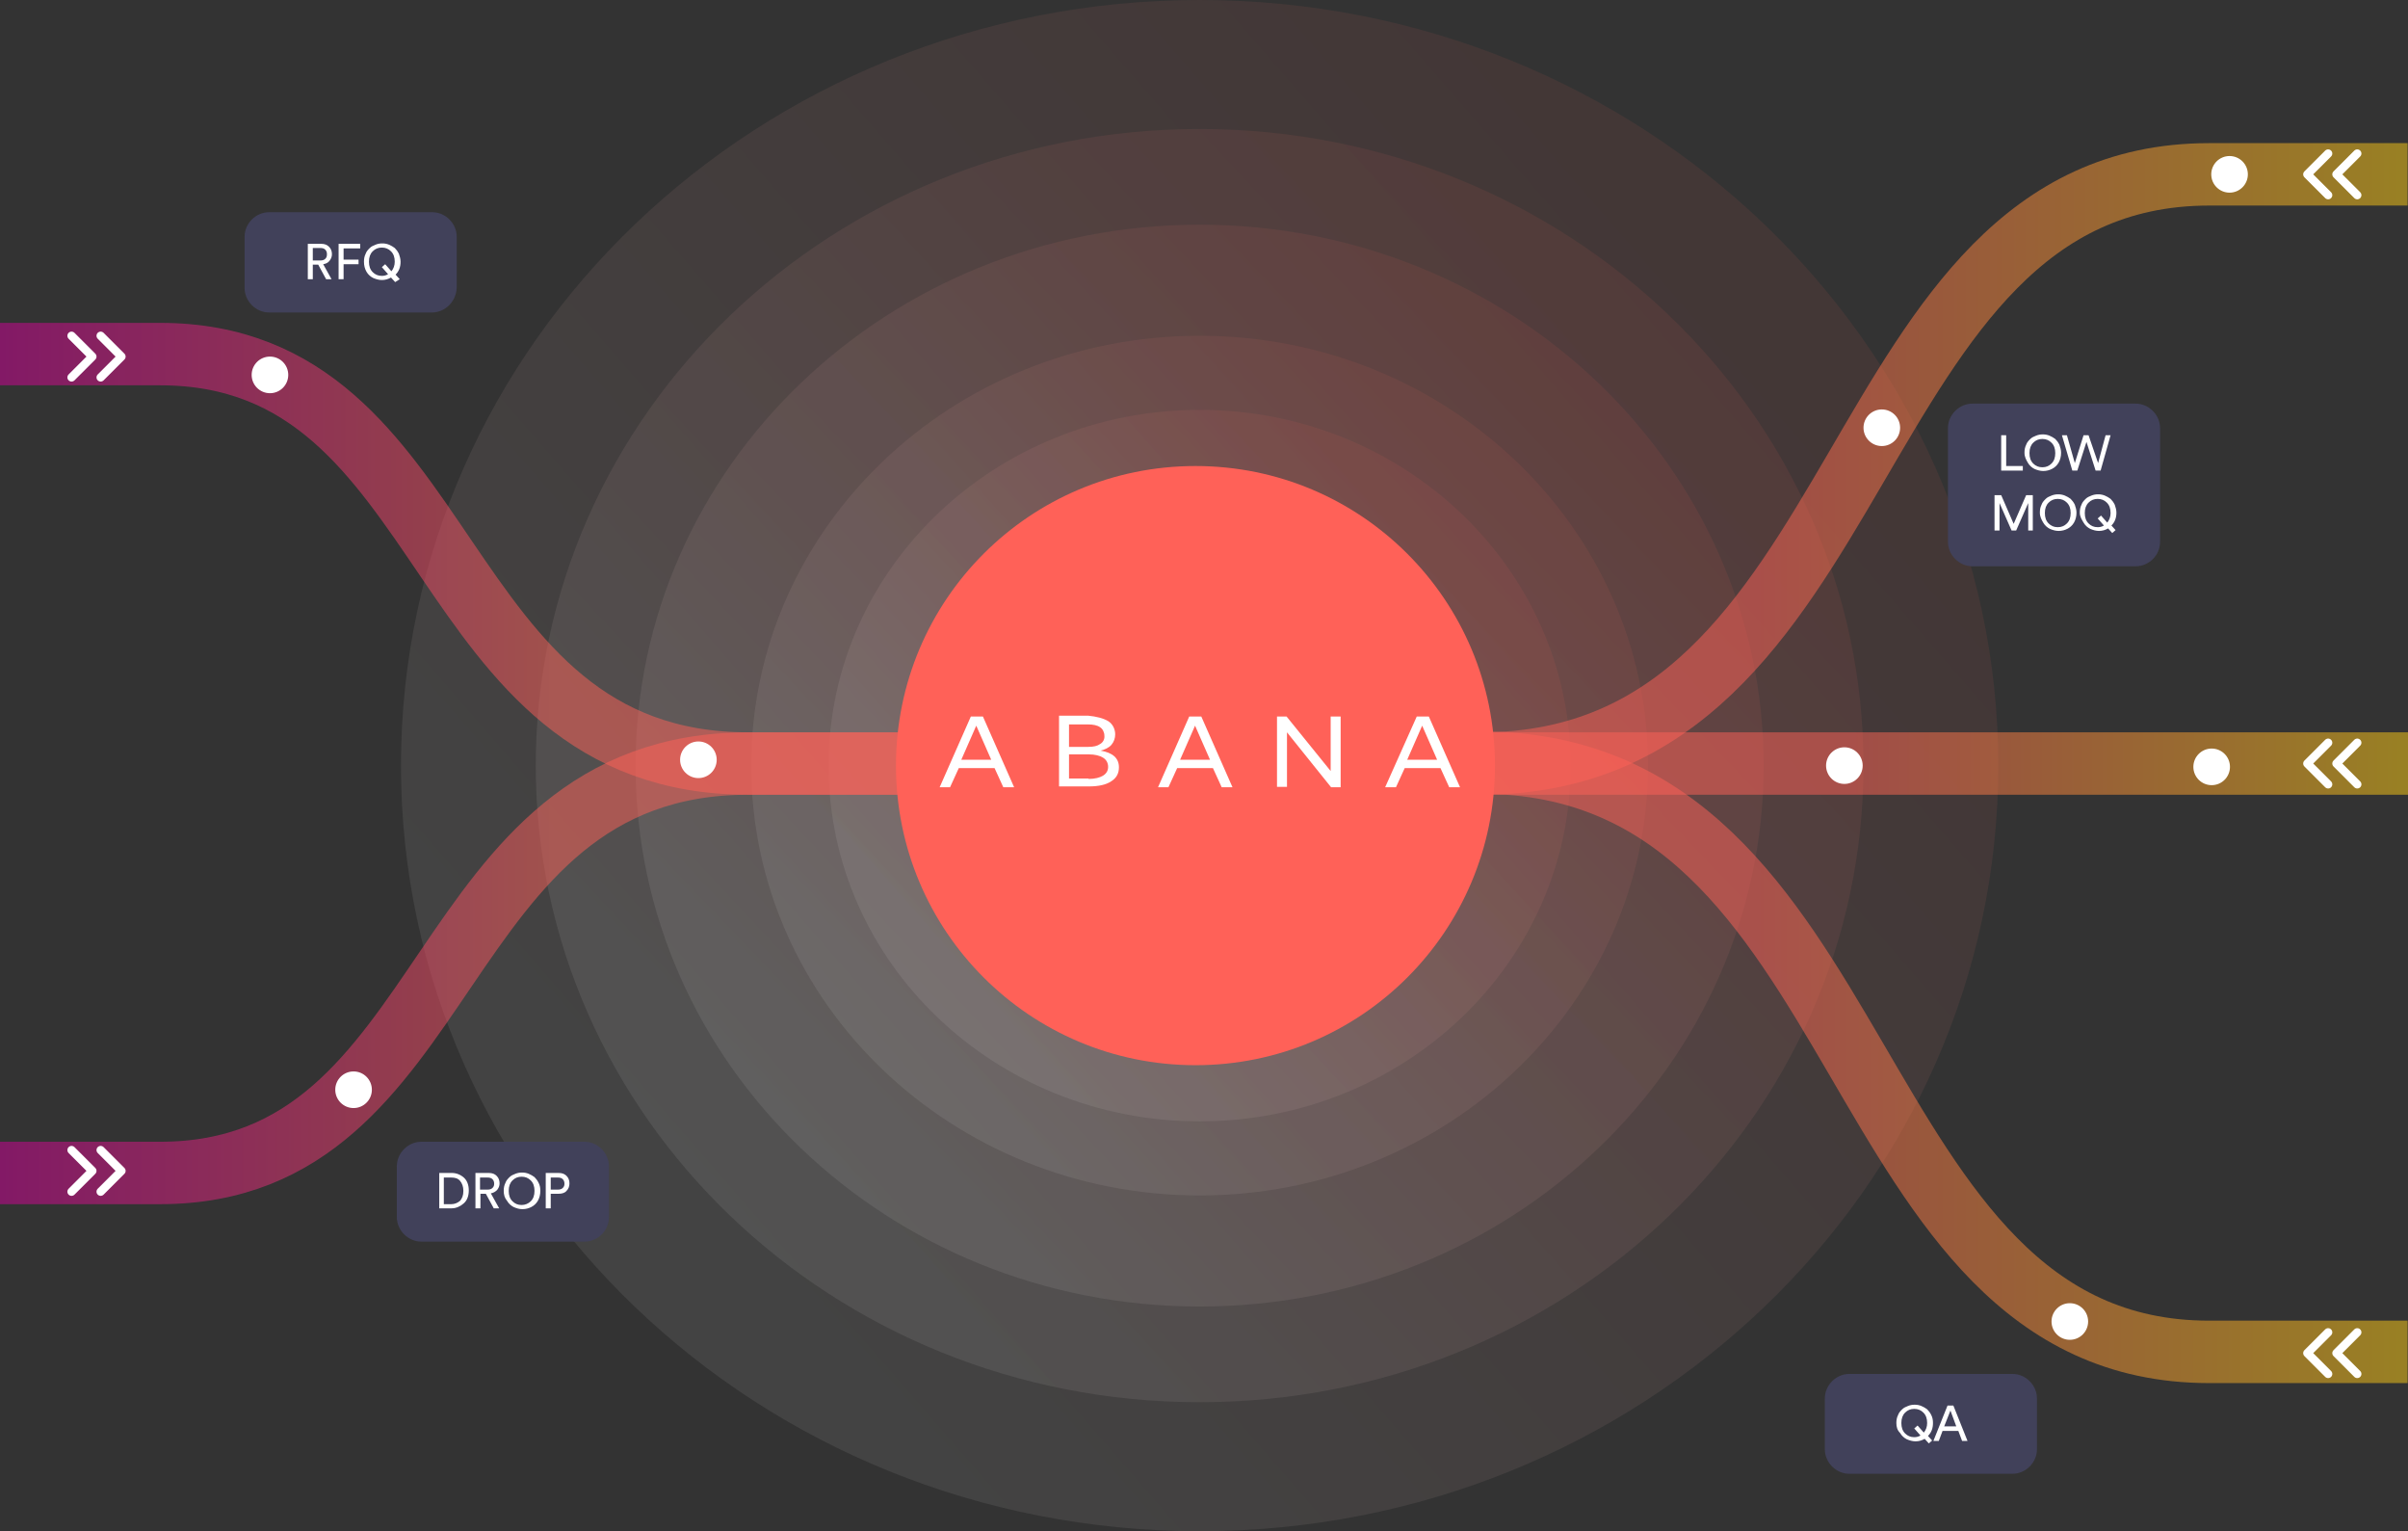 <?xml version="1.0" encoding="utf-8"?>
<!-- Generator: Adobe Illustrator 24.2.3, SVG Export Plug-In . SVG Version: 6.00 Build 0)  -->
<svg version="1.1" id="Layer_1" xmlns="http://www.w3.org/2000/svg" xmlns:xlink="http://www.w3.org/1999/xlink" x="0px" y="0px"
	 viewBox="0 0 578.9 368" style="enable-background:new 0 0 578.9 368;" xml:space="preserve">
<rect x="0" y="0" width="578.9" height="368" fill="#333333" stroke="none"/>
<style type="text/css">
	.st0{opacity:8.000000e-02;fill:url(#SVGID_1_);enable-background:new    ;}
	.st1{opacity:8.000000e-02;fill:url(#SVGID_2_);enable-background:new    ;}
	.st2{opacity:8.000000e-02;fill:url(#SVGID_3_);enable-background:new    ;}
	.st3{opacity:8.000000e-02;fill:url(#SVGID_4_);enable-background:new    ;}
	.st4{opacity:8.000000e-02;fill:url(#SVGID_5_);enable-background:new    ;}
	.st5{fill:none;stroke:url(#SVGID_6_);stroke-width:15;stroke-opacity:0.5;}
	.st6{fill:none;stroke:url(#SVGID_7_);stroke-width:15;stroke-opacity:0.5;}
	.st7{fill:none;stroke:url(#SVGID_8_);stroke-width:15;stroke-opacity:0.5;}
	.st8{fill:none;stroke:url(#SVGID_9_);stroke-width:15;stroke-opacity:0.5;}
	.st9{fill:none;stroke:url(#SVGID_10_);stroke-width:15;stroke-opacity:0.5;}
	.st10{fill:none;stroke:#FFFFFF;stroke-width:2;stroke-linecap:round;stroke-linejoin:round;}
	.st11{fill:#FFFFFF;}
	.st12{fill:#41415A;}
	.st13{fill:#FF6158;}
</style>
<linearGradient id="SVGID_1_" gradientUnits="userSpaceOnUse" x1="155.293" y1="299.762" x2="418.358" y2="70.981">
	<stop  offset="0" style="stop-color:#FFFFFF"/>
	<stop  offset="1" style="stop-color:#FF6158"/>
</linearGradient>
<path class="st0" d="M288.4,368c106,0,192-82.4,192-184c0-101.6-86-184-192-184s-192,82.4-192,184C96.4,285.6,182.4,368,288.4,368z"
	/>
<linearGradient id="SVGID_2_" gradientUnits="userSpaceOnUse" x1="180.286" y1="285.109" x2="393.903" y2="85.338">
	<stop  offset="0" style="stop-color:#FFFFFF"/>
	<stop  offset="1" style="stop-color:#FF6158"/>
</linearGradient>
<path class="st1" d="M288.4,337c88.2,0,159.6-68.5,159.6-153S376.6,31,288.4,31S128.8,99.5,128.8,184S200.2,337,288.4,337z"/>
<linearGradient id="SVGID_3_" gradientUnits="userSpaceOnUse" x1="380.323" y1="95.911" x2="196.941" y2="271.651">
	<stop  offset="0" style="stop-color:#FF6158"/>
	<stop  offset="1" style="stop-color:#FFFFFF"/>
</linearGradient>
<path class="st2" d="M288.4,314c74.9,0,135.6-58.2,135.6-130S363.3,54,288.4,54s-135.6,58.2-135.6,130S213.5,314,288.4,314z"/>
<linearGradient id="SVGID_4_" gradientUnits="userSpaceOnUse" x1="358.349" y1="120.9" x2="212.623" y2="252.363">
	<stop  offset="0" style="stop-color:#FF6158"/>
	<stop  offset="1" style="stop-color:#FFFFFF"/>
</linearGradient>
<path class="st3" d="M288.4,287.3c59.5,0,107.8-46.3,107.8-103.3S347.9,80.7,288.4,80.7S180.6,126.9,180.6,184
	S228.9,287.3,288.4,287.3z"/>
<linearGradient id="SVGID_5_" gradientUnits="userSpaceOnUse" x1="346.315" y1="131.756" x2="225.661" y2="240.601">
	<stop  offset="0" style="stop-color:#FF6158"/>
	<stop  offset="1" style="stop-color:#FFFFFF"/>
</linearGradient>
<path class="st4" d="M288.4,269.5c49.3,0,89.2-38.3,89.2-85.5s-40-85.5-89.2-85.5s-89.2,38.3-89.2,85.5S239.1,269.5,288.4,269.5z"/>
<linearGradient id="SVGID_6_" gradientUnits="userSpaceOnUse" x1="282.117" y1="254.07" x2="578.904" y2="254.07">
	<stop  offset="0.468" style="stop-color:#FF6158"/>
	<stop  offset="1" style="stop-color:#FFCF15"/>
</linearGradient>
<path class="st5" d="M282.1,183.3h74c95.5,0,85.9,141.6,175,141.6h47.7"/>
<linearGradient id="SVGID_7_" gradientUnits="userSpaceOnUse" x1="325.906" y1="183.505" x2="578.904" y2="183.505">
	<stop  offset="0.468" style="stop-color:#FF6158"/>
	<stop  offset="1" style="stop-color:#FFCF15"/>
</linearGradient>
<path class="st6" d="M325.9,183.5l253,0"/>
<linearGradient id="SVGID_8_" gradientUnits="userSpaceOnUse" x1="282.117" y1="112.698" x2="578.904" y2="112.698">
	<stop  offset="0.468" style="stop-color:#FF6158"/>
	<stop  offset="1" style="stop-color:#FFCF15"/>
</linearGradient>
<path class="st7" d="M282.1,183.5h74c95.5,0,85.9-141.6,175-141.6h47.7"/>
<linearGradient id="SVGID_9_" gradientUnits="userSpaceOnUse" x1="0" y1="232.715" x2="239.662" y2="232.715">
	<stop  offset="0" style="stop-color:#D4009A"/>
	<stop  offset="0.551" style="stop-color:#FF6158"/>
</linearGradient>
<path class="st8" d="M239.7,183.5h-59.8c-77.1,0-69.4,98.4-141.4,98.4H0"/>
<linearGradient id="SVGID_10_" gradientUnits="userSpaceOnUse" x1="0" y1="134.34" x2="239.662" y2="134.34">
	<stop  offset="0" style="stop-color:#D4009A"/>
	<stop  offset="0.551" style="stop-color:#FF6158"/>
</linearGradient>
<path class="st9" d="M239.7,183.5h-59.8c-77.1,0-69.4-98.4-141.4-98.4H0"/>
<g>
	<path class="st10" d="M24.2,90.7l5-5l-5-5"/>
	<path class="st10" d="M17.2,90.7l5-5l-5-5"/>
</g>
<g>
	<path class="st10" d="M24.2,286.4l5-5l-5-5"/>
	<path class="st10" d="M17.2,286.4l5-5l-5-5"/>
</g>
<circle class="st11" cx="64.9" cy="90.1" r="4.4"/>
<circle class="st11" cx="536" cy="41.9" r="4.4"/>
<circle class="st11" cx="531.7" cy="184.3" r="4.4"/>
<circle class="st11" cx="497.6" cy="317.6" r="4.4"/>
<circle class="st11" cx="452.4" cy="102.8" r="4.4"/>
<circle class="st11" cx="443.4" cy="184" r="4.4"/>
<circle class="st11" cx="167.9" cy="182.6" r="4.4"/>
<circle class="st11" cx="85" cy="261.9" r="4.4"/>
<g>
	<path class="st10" d="M559.7,178.5l-5,5l5,5"/>
	<path class="st10" d="M566.7,178.5l-5,5l5,5"/>
</g>
<g>
	<path class="st10" d="M559.7,320.2l-5,5l5,5"/>
	<path class="st10" d="M566.7,320.2l-5,5l5,5"/>
</g>
<g>
	<path class="st10" d="M559.7,36.9l-5,5l5,5"/>
	<path class="st10" d="M566.7,36.9l-5,5l5,5"/>
</g>
<path class="st12" d="M103.8,75.1H64.7c-3.2,0-5.9-2.7-5.9-5.9V56.9c0-3.2,2.7-5.9,5.9-5.9h39.2c3.2,0,5.9,2.7,5.9,5.9v12.2
	C109.7,72.4,107.1,75.1,103.8,75.1z"/>
<g>
	<path class="st11" d="M78.4,67.1l-1.9-3.5h-1.3v3.5H74v-8.5h3.2c0.8,0,1.4,0.2,1.9,0.7c0.5,0.5,0.7,1.1,0.7,1.8
		c0,0.6-0.2,1.1-0.6,1.6s-0.9,0.7-1.5,0.8l2,3.6H78.4z M75.2,62.6H77c0.5,0,0.9-0.1,1.2-0.4c0.3-0.3,0.4-0.6,0.4-1.1
		c0-0.4-0.1-0.8-0.4-1.1s-0.7-0.4-1.2-0.4h-1.8V62.6z"/>
	<path class="st11" d="M82.6,67.1h-1.2v-8.5h5.2v1.1h-4v2.7h3.6v1.1h-3.6V67.1z"/>
	<path class="st11" d="M87.5,62.9c0-0.7,0.1-1.3,0.4-1.9c0.2-0.6,0.6-1,1-1.4c0.4-0.4,0.9-0.6,1.4-0.8c0.5-0.2,1-0.3,1.6-0.3
		s1.1,0.1,1.6,0.3c0.5,0.2,1,0.5,1.4,0.8c0.4,0.4,0.7,0.8,1,1.4c0.2,0.6,0.4,1.2,0.4,1.9c0,1.3-0.4,2.3-1.2,3.1l1,1.1L95,67.8
		l-1-1.1c-0.7,0.4-1.4,0.6-2.2,0.6c-0.7,0-1.4-0.2-2.1-0.5c-0.6-0.3-1.2-0.8-1.6-1.5S87.5,63.8,87.5,62.9z M89.6,60.4
		c-0.6,0.6-0.9,1.4-0.9,2.5c0,1.1,0.3,1.9,0.9,2.5c0.6,0.6,1.3,0.9,2.2,0.9c0.5,0,1-0.1,1.5-0.4l-1.5-1.7l0.8-0.7l1.5,1.7
		c0.5-0.6,0.8-1.4,0.8-2.3c0-1.1-0.3-1.9-0.9-2.5s-1.3-0.9-2.2-0.9C90.9,59.5,90.2,59.8,89.6,60.4z"/>
</g>
<path class="st12" d="M140.5,298.4h-39.2c-3.2,0-5.9-2.7-5.9-5.9v-12.2c0-3.2,2.7-5.9,5.9-5.9h39.2c3.2,0,5.9,2.7,5.9,5.9v12.2
	C146.4,295.7,143.8,298.4,140.5,298.4z"/>
<g>
	<path class="st11" d="M108.6,290.4h-3v-8.5h3c1.1,0,2.1,0.4,2.9,1.1s1.2,1.8,1.2,3.1c0,1.3-0.4,2.4-1.2,3.1
		S109.7,290.4,108.6,290.4z M106.8,289.4h1.7c0.8,0,1.5-0.3,2.1-0.8c0.5-0.6,0.8-1.3,0.8-2.4c0-1-0.3-1.8-0.8-2.4
		c-0.5-0.6-1.2-0.8-2.1-0.8h-1.8V289.4z"/>
	<path class="st11" d="M118.7,290.4l-1.9-3.5h-1.3v3.5h-1.2v-8.5h3.2c0.8,0,1.4,0.2,1.9,0.7c0.5,0.5,0.7,1.1,0.7,1.8
		c0,0.6-0.2,1.1-0.6,1.6c-0.4,0.4-0.9,0.7-1.5,0.8l2,3.6H118.7z M115.4,285.9h1.8c0.5,0,0.9-0.1,1.2-0.4s0.4-0.6,0.4-1
		c0-0.4-0.1-0.8-0.4-1.1c-0.3-0.3-0.7-0.4-1.2-0.4h-1.8V285.9z"/>
	<path class="st11" d="M121.1,286.2c0-0.7,0.1-1.3,0.4-1.9c0.2-0.6,0.6-1,1-1.4c0.4-0.4,0.9-0.6,1.4-0.8c0.5-0.2,1-0.3,1.6-0.3
		s1.1,0.1,1.6,0.3c0.5,0.2,1,0.5,1.4,0.8c0.4,0.4,0.7,0.8,1,1.4s0.4,1.2,0.4,1.9c0,0.9-0.2,1.7-0.6,2.4c-0.4,0.7-1,1.2-1.6,1.5
		c-0.6,0.3-1.3,0.5-2.1,0.5s-1.4-0.2-2.1-0.5c-0.6-0.3-1.2-0.8-1.6-1.5C121.3,287.9,121.1,287.1,121.1,286.2z M123.2,283.7
		c-0.6,0.6-0.9,1.4-0.9,2.5s0.3,1.9,0.9,2.5c0.6,0.6,1.3,0.9,2.2,0.9c0.8,0,1.6-0.3,2.2-0.9c0.6-0.6,0.9-1.4,0.9-2.5
		s-0.3-1.9-0.9-2.5s-1.3-0.9-2.2-0.9C124.5,282.8,123.8,283.1,123.2,283.7z"/>
	<path class="st11" d="M134.3,286.9h-1.9v3.5h-1.2v-8.5h3.1c0.8,0,1.4,0.2,1.9,0.7c0.5,0.5,0.7,1.1,0.7,1.8c0,0.7-0.2,1.3-0.7,1.8
		C135.8,286.7,135.1,286.9,134.3,286.9z M132.4,285.9h1.7c0.5,0,0.9-0.1,1.2-0.4c0.3-0.3,0.4-0.6,0.4-1c0-0.4-0.1-0.8-0.4-1.1
		c-0.3-0.3-0.7-0.4-1.2-0.4h-1.7V285.9z"/>
</g>
<path class="st12" d="M483.8,354.2h-39.2c-3.2,0-5.9-2.7-5.9-5.9v-12.2c0-3.2,2.7-5.9,5.9-5.9h39.2c3.2,0,5.9,2.7,5.9,5.9v12.2
	C489.7,351.5,487,354.2,483.8,354.2z"/>
<g>
	<path class="st11" d="M455.9,342c0-0.7,0.1-1.3,0.4-1.9c0.2-0.6,0.6-1,1-1.4c0.4-0.4,0.9-0.6,1.4-0.8c0.5-0.2,1-0.3,1.6-0.3
		s1.1,0.1,1.6,0.3c0.5,0.2,1,0.5,1.4,0.8c0.4,0.4,0.7,0.8,1,1.4s0.4,1.2,0.4,1.9c0,1.3-0.4,2.3-1.2,3.1l1,1.1l-0.8,0.7l-1-1.1
		c-0.7,0.4-1.4,0.6-2.2,0.6c-0.7,0-1.4-0.2-2.1-0.5c-0.6-0.3-1.2-0.8-1.6-1.5C456.1,343.7,455.9,342.9,455.9,342z M458,339.5
		c-0.6,0.6-0.9,1.4-0.9,2.5s0.3,1.9,0.9,2.5c0.6,0.6,1.3,0.9,2.2,0.9c0.5,0,1-0.1,1.5-0.4l-1.5-1.7l0.8-0.7l1.5,1.7
		c0.5-0.6,0.8-1.4,0.8-2.3c0-1.1-0.3-1.9-0.9-2.5c-0.6-0.6-1.3-0.9-2.2-0.9S458.6,338.9,458,339.5z"/>
	<path class="st11" d="M471.7,346.3l-0.9-2.4H467l-0.9,2.4h-1.3l3.4-8.5h1.4l3.4,8.5H471.7z M468.9,339l-1.5,3.8h2.9L468.9,339z"/>
</g>
<path class="st12" d="M513.4,136.1h-39.2c-3.2,0-5.9-2.7-5.9-5.9v-27.3c0-3.2,2.7-5.9,5.9-5.9h39.2c3.2,0,5.9,2.7,5.9,5.9v27.3
	C519.3,133.5,516.6,136.1,513.4,136.1z"/>
<g>
	<path class="st11" d="M486.3,113.1h-5.2v-8.5h1.2v7.4h4V113.1z"/>
	<path class="st11" d="M486.7,108.8c0-0.7,0.1-1.3,0.4-1.9c0.2-0.6,0.6-1,1-1.4c0.4-0.4,0.9-0.6,1.4-0.8c0.5-0.2,1-0.3,1.6-0.3
		s1.1,0.1,1.6,0.3c0.5,0.2,1,0.5,1.4,0.8c0.4,0.4,0.7,0.8,1,1.4c0.2,0.6,0.4,1.2,0.4,1.9c0,0.9-0.2,1.7-0.6,2.4s-1,1.2-1.6,1.5
		c-0.6,0.3-1.3,0.5-2.1,0.5c-0.7,0-1.4-0.2-2.1-0.5c-0.6-0.3-1.2-0.8-1.6-1.5S486.7,109.8,486.7,108.8z M488.8,106.4
		c-0.6,0.6-0.9,1.4-0.9,2.5c0,1.1,0.3,1.9,0.9,2.5c0.6,0.6,1.3,0.9,2.2,0.9s1.6-0.3,2.2-0.9c0.6-0.6,0.9-1.4,0.9-2.5
		c0-1.1-0.3-1.9-0.9-2.5c-0.6-0.6-1.3-0.9-2.2-0.9S489.4,105.8,488.8,106.4z"/>
	<path class="st11" d="M504.4,111.3l1.8-6.7h1.2l-2.4,8.5h-1.2l-2.2-6.9l-2.2,6.9h-1.2l-2.5-8.5h1.2l1.9,6.7l2.1-6.7h1.2
		L504.4,111.3z"/>
	<path class="st11" d="M488.8,127.5h-1.2v-6.6l-2.9,6.6h-1.1l-2.9-6.6v6.6h-1.2V119h1.6l3,6.9l3-6.9h1.6V127.5z"/>
	<path class="st11" d="M490.4,123.2c0-0.7,0.1-1.3,0.4-1.9c0.2-0.6,0.6-1,1-1.4c0.4-0.4,0.9-0.6,1.4-0.8c0.5-0.2,1-0.3,1.6-0.3
		s1.1,0.1,1.6,0.3c0.5,0.2,1,0.5,1.4,0.8c0.4,0.4,0.7,0.8,1,1.4c0.2,0.6,0.4,1.2,0.4,1.9c0,0.9-0.2,1.7-0.6,2.4s-1,1.2-1.6,1.5
		c-0.6,0.3-1.3,0.5-2.1,0.5c-0.7,0-1.4-0.2-2.1-0.5c-0.6-0.3-1.2-0.8-1.6-1.5S490.4,124.2,490.4,123.2z M492.5,120.8
		c-0.6,0.6-0.9,1.4-0.9,2.5c0,1.1,0.3,1.9,0.9,2.5c0.6,0.6,1.3,0.9,2.2,0.9s1.6-0.3,2.2-0.9c0.6-0.6,0.9-1.4,0.9-2.5
		c0-1.1-0.3-1.9-0.9-2.5c-0.6-0.6-1.3-0.9-2.2-0.9S493.1,120.2,492.5,120.8z"/>
	<path class="st11" d="M500,123.2c0-0.7,0.1-1.3,0.4-1.9c0.2-0.6,0.6-1,1-1.4c0.4-0.4,0.9-0.6,1.4-0.8c0.5-0.2,1-0.3,1.6-0.3
		s1.1,0.1,1.6,0.3c0.5,0.2,1,0.5,1.4,0.8c0.4,0.4,0.7,0.8,1,1.4c0.2,0.6,0.4,1.2,0.4,1.9c0,1.3-0.4,2.3-1.2,3.1l1,1.1l-0.8,0.7
		l-1-1.1c-0.7,0.4-1.4,0.6-2.2,0.6c-0.7,0-1.4-0.2-2.1-0.5c-0.6-0.3-1.2-0.8-1.6-1.5S500,124.2,500,123.2z M502.1,120.8
		c-0.6,0.6-0.9,1.4-0.9,2.5c0,1.1,0.3,1.9,0.9,2.5c0.6,0.6,1.3,0.9,2.2,0.9c0.5,0,1-0.1,1.5-0.4l-1.5-1.7l0.8-0.7l1.5,1.7
		c0.5-0.6,0.8-1.4,0.8-2.3c0-1.1-0.3-1.9-0.9-2.5c-0.6-0.6-1.3-0.9-2.2-0.9S502.7,120.2,502.1,120.8z"/>
</g>
<path class="st13" d="M287.4,256c39.8,0,72-32.2,72-72c0-39.8-32.2-72-72-72c-39.8,0-72,32.2-72,72C215.4,223.8,247.6,256,287.4,256
	z"/>
<g>
	<path class="st11" d="M233.4,172.2h2.9l7.5,17h-2.6l-2.1-4.6h-8.6l-2.1,4.6h-2.5L233.4,172.2z M238.3,182.6l-3.6-8.2l-3.6,8.2
		H238.3z"/>
	<path class="st11" d="M266.4,173.3c1.1,0.7,1.7,1.9,1.7,3.2c0,0.9-0.3,1.8-0.9,2.5c-0.6,0.7-1.5,1.1-2.6,1.4c2.9,0.5,4.4,1.8,4.4,4
		c0,1.5-0.6,2.6-1.9,3.4c-1.2,0.8-3,1.2-5.3,1.2h-7.2v-17h7C263.6,172.2,265.2,172.6,266.4,173.3z M261.6,179.5
		c1.3,0,2.2-0.2,2.9-0.7c0.7-0.4,1.1-1.2,1-2c0-0.8-0.4-1.6-1-2c-0.7-0.5-1.7-0.7-3-0.7H257v5.4H261.6z M261.7,187.2
		c1.5,0,2.7-0.3,3.5-0.8c0.8-0.5,1.2-1.2,1.2-2.1c0-0.9-0.4-1.7-1.2-2.2c-0.8-0.5-2-0.8-3.4-0.8H257v5.8H261.7z"/>
	<path class="st11" d="M285.9,172.2h2.9l7.5,17h-2.6l-2.1-4.6H283l-2.1,4.6h-2.5L285.9,172.2z M290.9,182.6l-3.6-8.2l-3.6,8.2H290.9
		z"/>
	<path class="st11" d="M307,172.2h2.3l10.6,13.1v-13.1h2.4v17H320L309.4,176v13.1H307L307,172.2z"/>
	<path class="st11" d="M340.6,172.2h2.9l7.5,17h-2.6l-2.1-4.6h-8.6l-2.1,4.6H333L340.6,172.2z M345.5,182.6l-3.6-8.2l-3.6,8.2H345.5
		z"/>
</g>
</svg>
